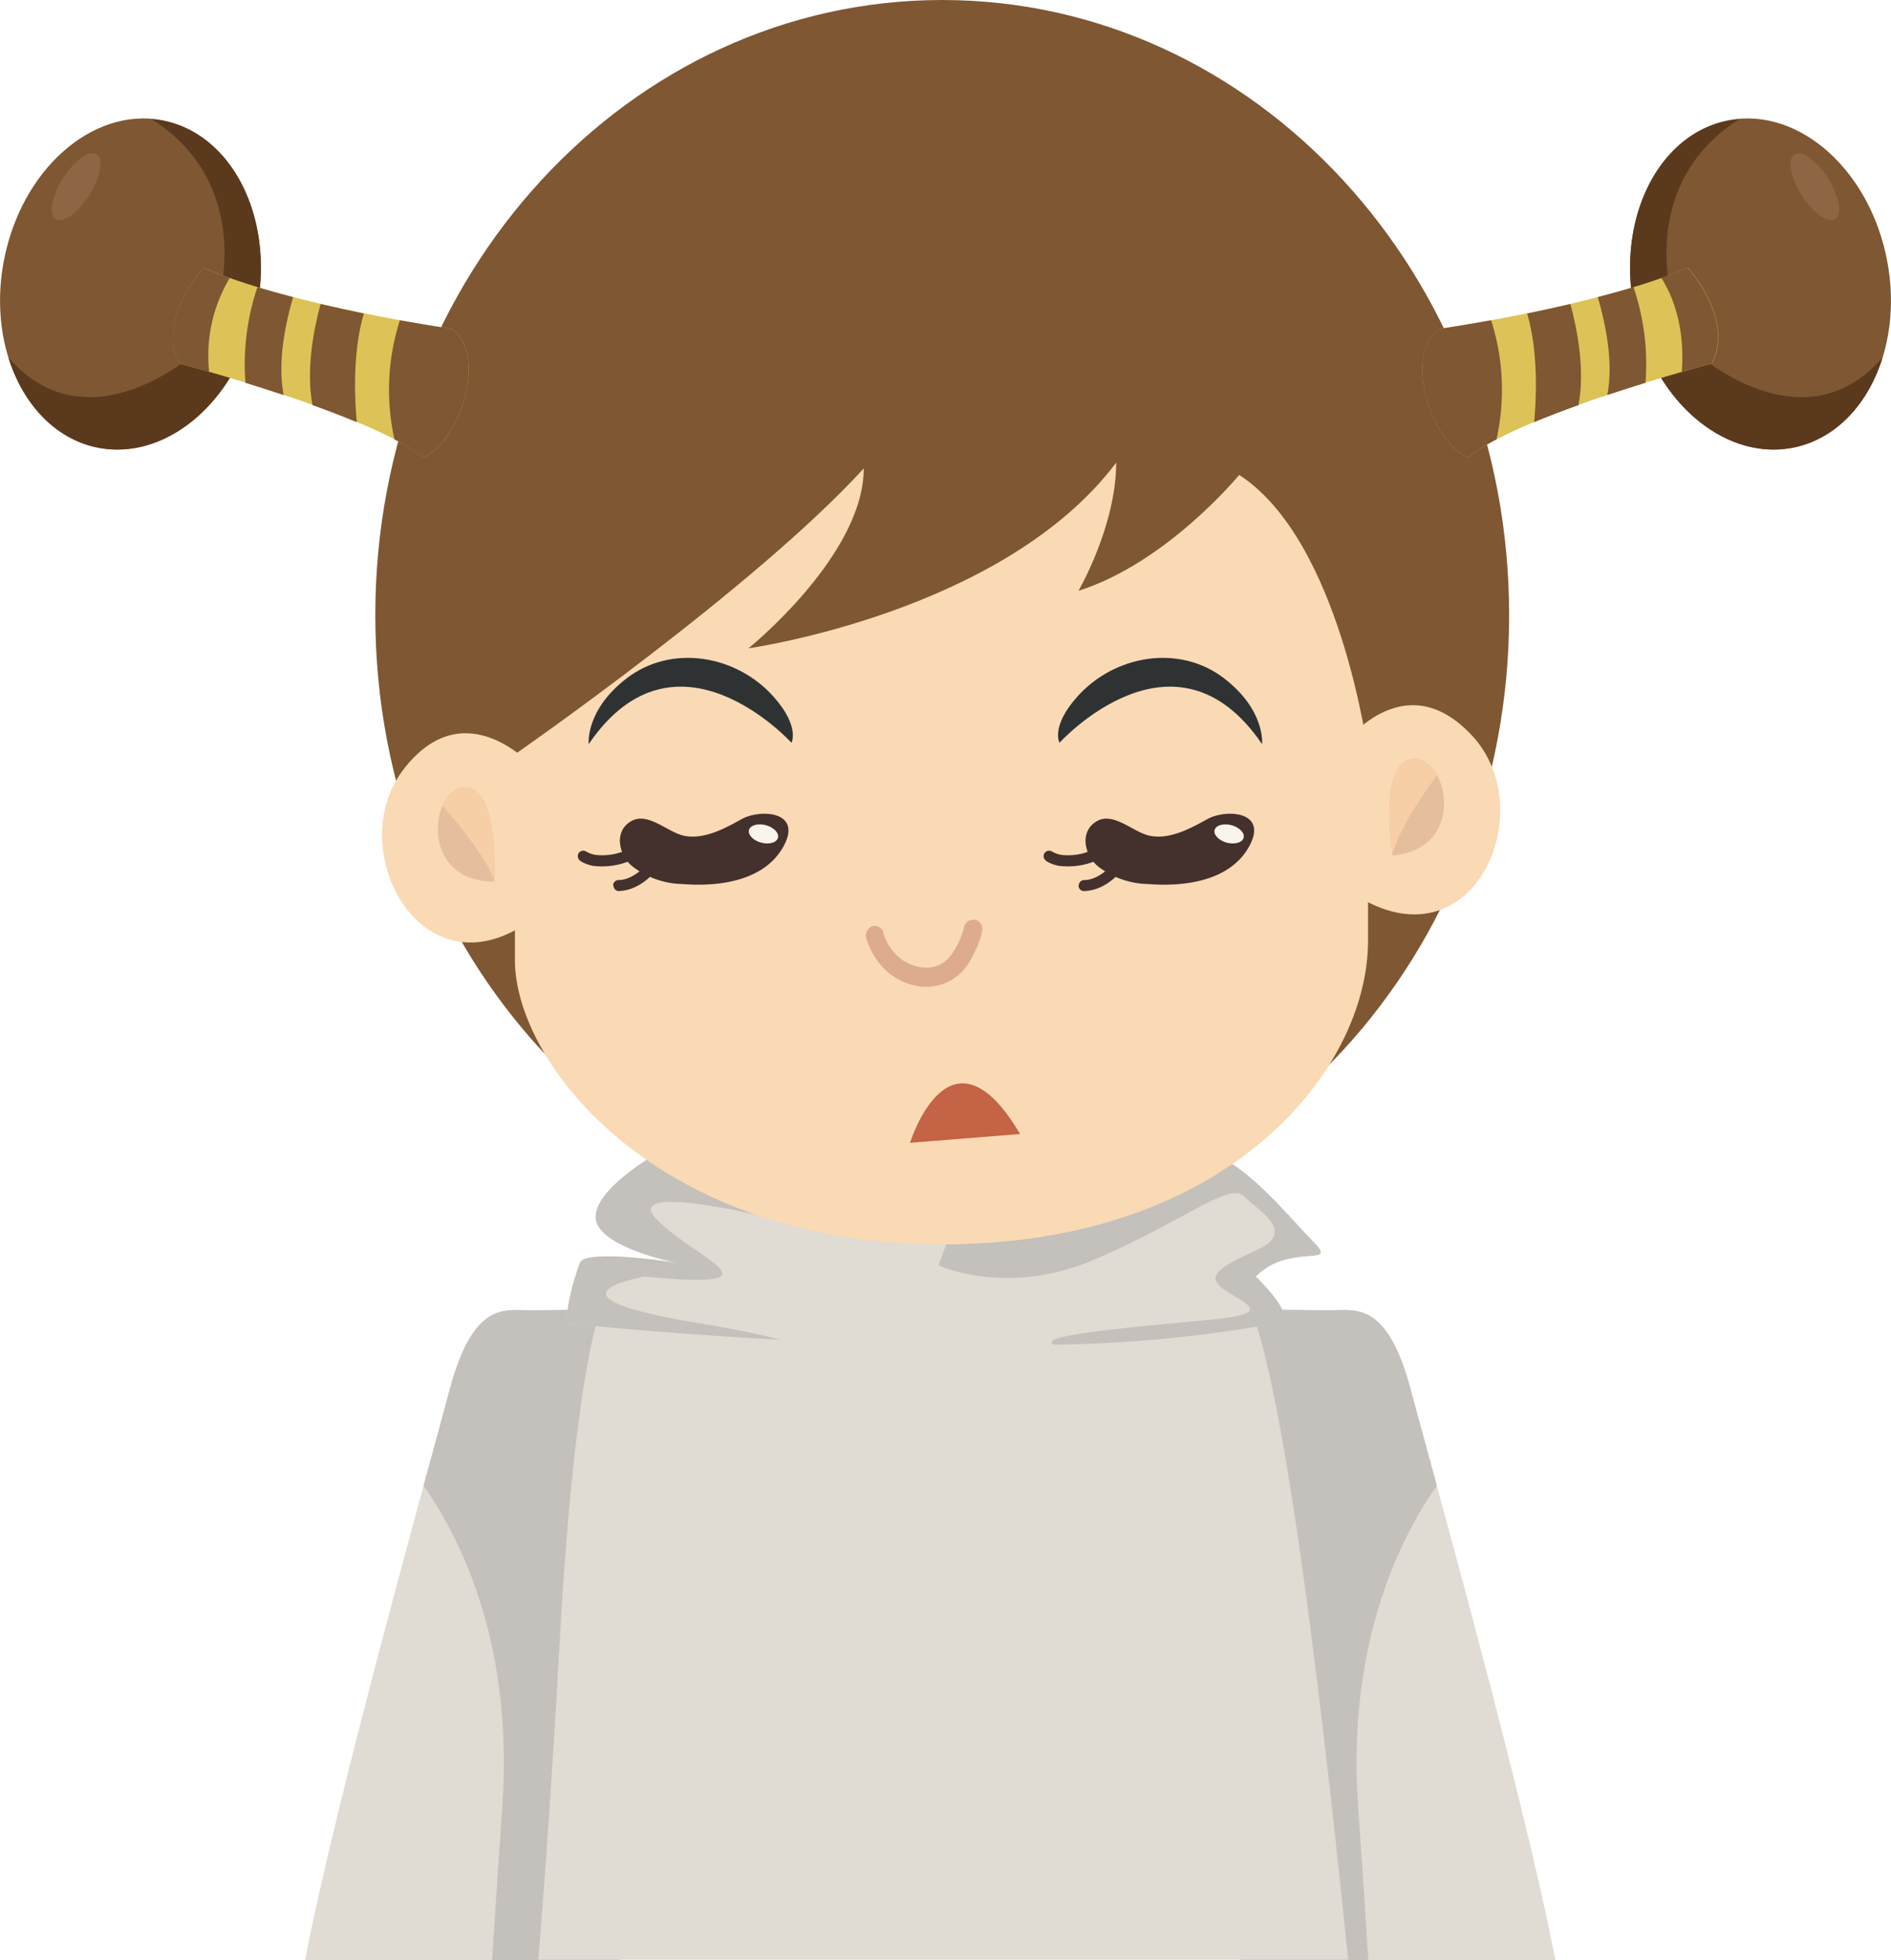 <svg xmlns="http://www.w3.org/2000/svg" viewBox="0 0 250.87 260"><defs><style>.cls-1{fill:#e0dbd3;}.cls-2{fill:#c4c0bb;}.cls-3{fill:#7f5732;}.cls-4{fill:#f9dab4;}.cls-5{fill:#2f3233;}.cls-6{fill:#ddac8c;}.cls-7{fill:#5b391d;}.cls-8{fill:#ddc357;}.cls-9{fill:#8e6644;}.cls-10{fill:#e5be9e;}.cls-11{fill:#f7cea6;}.cls-12{fill:#44302c;}.cls-13{fill:#f9f5ed;}.cls-14{fill:#c46345;}</style></defs><title>资源 148</title><g id="图层_2" data-name="图层 2"><g id="Layer_1" data-name="Layer 1"><path class="cls-1" d="M59.64,184.4C56.82,195,44.45,239.13,40.49,260h41.7l.42-86.34s-9.1.15-12.38.15S62.77,172.62,59.64,184.4Z"/><path class="cls-2" d="M59.64,184.4c-.68,2.56-1.91,7.06-3.45,12.7,4.27,6,12,20.08,10.46,42.34-.62,9-1.05,15.66-1.36,20.56h16.9l.42-86.34s-9.1.15-12.38.15S62.77,172.62,59.64,184.4Z"/><path class="cls-1" d="M187.17,184.4c-3.13-11.78-7.3-10.59-10.59-10.59s-12.38-.15-12.38-.15l.42,86.34h41.71C202.37,239.13,190,195,187.17,184.4Z"/><path class="cls-2" d="M187.17,184.4c-3.13-11.78-7.3-10.59-10.59-10.59s-12.38-.15-12.38-.15l.42,86.34h16.9c-.3-4.9-.74-11.55-1.36-20.56-1.52-22.26,6.2-36.36,10.46-42.34C189.09,191.46,187.85,187,187.17,184.4Z"/><path class="cls-1" d="M87.83,152.63s-8.8,4.78-8.8,8.8,10.89,6.12,10.89,6.12-12.28-2-13,0c-2.09,5.9-1.65,8-1.65,8s60.56,6.56,93.68,0c0,0,4.32.45-2.39-6.26,4.47-4.48,11-1.2,7.76-4.48s-10.15-11.93-14.92-11.93S125.12,159.79,87.83,152.63Z"/><path class="cls-1" d="M81,170.63s-4.37,4-6.76,47.33c-.91,16.5-1.87,30.34-2.83,42H178.86c-3.93-38.34-9.71-87-15-89.52C145.41,172.22,81,170.63,81,170.63Z"/><path class="cls-2" d="M85.45,169.34c19.09,1.79,7-2.24,1.79-7.46s14.32-.45,14.32-.45a12.49,12.49,0,0,0-1.22-6.86c-4-.48-8.23-1.12-12.51-1.94,0,0-8.8,4.78-8.8,8.8s10.89,6.12,10.89,6.12-12.28-2-13,0c-2.09,5.9-1.65,8-1.65,8s12,1.3,28.17,2.16c-2-.56-5.32-1.28-10.56-2.16C78.94,173.27,77,171.13,85.45,169.34Z"/><path class="cls-2" d="M166.59,169.34c4.47-4.48,11-1.2,7.76-4.48s-10.15-11.93-14.92-11.93c-2.1,0-9,1.33-19.26,2.21l-11.91,2.27-3.73,10.44s9.09,4.32,21-.9,17.6-10.14,19.46-8.28,7.09,4.7,1.87,7.09-7.16,3.58-4.25,5.44,5.59,2.91-.23,3.66-25.65,2-22.52,3.52A180.85,180.85,0,0,0,169,175.6S173.3,176.05,166.59,169.34Z"/><path class="cls-3" d="M200.21,81.61c0,45.07-33.67,81.6-75.21,81.6s-75.21-36.53-75.21-81.6S83.46,0,125,0,200.21,36.54,200.21,81.61Z"/><path class="cls-4" d="M181.49,63.76v61.07c0,17-18.43,40.41-56.88,40.24-37.43-.16-56.3-23.89-56.3-37.72V68.93s16.48-23.47,51.92-23.47C168.39,45.46,181.49,63.76,181.49,63.76Z"/><path class="cls-5" d="M140.56,98.53s15.27-16.86,26.87.18c0,0,.5-4.44-5-8.7-5.94-4.6-14.58-3.16-19.55,2.45C139.37,96.41,140.56,98.53,140.56,98.53Z"/><path class="cls-5" d="M105,98.53S89.7,81.67,78.1,98.71c0,0-.5-4.44,5-8.7,5.94-4.6,14.59-3.16,19.56,2.45C106.16,96.41,105,98.53,105,98.53Z"/><path class="cls-6" d="M129.4,122a1.31,1.31,0,0,1,.89,1.57h0a13.25,13.25,0,0,1-1.52,3.72h0a6.61,6.61,0,0,1-6.16,3.61h0l-.19,0h0a8.23,8.23,0,0,1-6-3.44h0a9.66,9.66,0,0,1-1.5-3h0a1.33,1.33,0,0,1,.83-1.6h0a1.18,1.18,0,0,1,1.46.9h0a1,1,0,0,1,0,.13h0l.18.47h0a7.08,7.08,0,0,0,.85,1.51h0a5.9,5.9,0,0,0,4.33,2.49h.1a4,4,0,0,0,3.69-1.94h0a10.12,10.12,0,0,0,1.47-3.18h0c0-.16.06-.22.06-.22h0a1.2,1.2,0,0,1,1.23-1h0a1.08,1.08,0,0,1,.19,0Z"/><path class="cls-3" d="M181.49,99.87S177.85,71.72,164.4,63c0,0-9.55,11.64-21.32,15.37,0,0,5-8.6,5-17C133.13,81.26,99.3,86,99.3,86s15.29-12.32,15.29-23.86c-14.54,15.91-46.28,37.92-46.28,37.92L65.16,61l54.16-27.06,38.9,1.6L183.3,59.38l1.09,8Z"/><path class="cls-3" d="M238.47,59.25c-9.16,2.26-18.79-5.57-21.5-17.48s2.51-23.41,11.68-25.67,18.79,5.57,21.5,17.49S247.64,57,238.47,59.25Z"/><path class="cls-7" d="M249.75,47.43c-10.64,12.23-24.84-.71-24.84-.71L222.78,43l-5.12,1.26c3.41,10.48,12.31,17.07,20.81,15C243.87,57.91,247.91,53.37,249.75,47.43Z"/><path class="cls-7" d="M221.87,39.81s-4.69-15.45,8.89-24a13.81,13.81,0,0,0-2.11.33c-9.13,2.25-14.34,13.65-11.72,25.51Z"/><path class="cls-8" d="M191,43.62s21.54-3.11,32.92-8.12c6.51,7.83,3.17,12.73,3.17,12.73S202,54.81,194.72,60.69C189.43,58.22,186.29,46.58,191,43.62Z"/><path class="cls-3" d="M223.12,49.33c2.41-.69,3.94-1.1,3.94-1.1s3.34-4.9-3.17-12.73c-1.08.48-2.25.93-3.48,1.38C221.84,39.13,223.57,43.21,223.12,49.33Z"/><path class="cls-3" d="M216.71,38.09c-1.54.46-3.13.9-4.74,1.32,1.74,6,1.81,10.14,1.26,13,1.77-.59,3.48-1.14,5.07-1.63A31.79,31.79,0,0,0,216.71,38.09Z"/><path class="cls-3" d="M203.53,56c1.88-.78,3.88-1.55,5.88-2.26.92-4.77-.24-10.33-1.07-13.41-2,.47-3.92.88-5.74,1.26C204.17,46.89,203.78,53.43,203.53,56Z"/><path class="cls-3" d="M197.82,42.48c-4.07.74-6.85,1.14-6.85,1.14-4.68,3-1.54,14.6,3.75,17.07a24.1,24.1,0,0,1,3.81-2.4A30.24,30.24,0,0,0,197.82,42.48Z"/><path class="cls-9" d="M243.56,29c-.89.72-2.87-.58-4.42-2.92s-2.07-4.82-1.17-5.55,2.87.58,4.42,2.92S244.46,28.25,243.56,29Z"/><path class="cls-3" d="M12.39,59.25c9.17,2.26,18.79-5.57,21.51-17.48S31.38,18.36,22.22,16.1,3.43,21.67.72,33.59,3.23,57,12.39,59.25Z"/><path class="cls-7" d="M1.11,47.43C11.76,59.66,26,46.72,26,46.72L28.09,43l5.11,1.26c-3.4,10.48-12.3,17.07-20.81,15C7,57.91,3,53.37,1.11,47.43Z"/><path class="cls-7" d="M29,39.81s4.69-15.45-8.89-24a14,14,0,0,1,2.11.33c9.12,2.25,14.34,13.65,11.71,25.51Z"/><path class="cls-8" d="M59.9,43.62S38.36,40.51,27,35.5c-6.51,7.83-3.18,12.73-3.18,12.73s25.06,6.58,32.35,12.46C61.43,58.22,64.57,46.58,59.9,43.62Z"/><path class="cls-3" d="M27.75,49.33c-2.42-.69-3.95-1.1-3.95-1.1S20.47,43.33,27,35.5c1.08.48,2.25.93,3.48,1.38A20,20,0,0,0,27.75,49.33Z"/><path class="cls-3" d="M34.15,38.09c1.54.46,3.14.9,4.74,1.32-1.74,6-1.8,10.14-1.26,13-1.77-.59-3.48-1.14-5.07-1.63A32.15,32.15,0,0,1,34.15,38.09Z"/><path class="cls-3" d="M47.33,56c-1.88-.78-3.87-1.55-5.87-2.26-.92-4.77.23-10.33,1.07-13.41,2,.47,3.91.88,5.74,1.26C46.69,46.89,47.09,53.43,47.33,56Z"/><path class="cls-3" d="M53.05,42.48c4.07.74,6.85,1.14,6.85,1.14,4.67,3,1.53,14.6-3.75,17.07a24.24,24.24,0,0,0-3.82-2.4A30.33,30.33,0,0,1,53.05,42.48Z"/><path class="cls-9" d="M7.3,29c.9.72,2.88-.58,4.42-2.92s2.08-4.82,1.18-5.55-2.88.58-4.42,2.92S6.41,28.25,7.3,29Z"/><path class="cls-4" d="M177.92,99.16s8.16-11.52,17.4-1.55.11,31.06-15.59,21.07Z"/><path class="cls-10" d="M184.74,113.49s-2-12.4,2.68-12.81S194.73,112.6,184.74,113.49Z"/><path class="cls-11" d="M187.42,100.68a3.54,3.54,0,0,1,3.22,2.16c-1.93,2.6-4.82,6.88-5.93,10.42C184.47,111.59,183.16,101.06,187.42,100.68Z"/><path class="cls-4" d="M71,102s-9.2-10.7-17.48.08S56.33,133.05,71,121.64Z"/><path class="cls-10" d="M65.56,116.94s.78-12.52-3.87-12.5S55.52,117,65.56,116.94Z"/><path class="cls-11" d="M61.69,104.44a3.53,3.53,0,0,0-3,2.45c2.16,2.42,5.44,6.41,6.88,9.82C65.65,115,66,104.42,61.69,104.44Z"/><path class="cls-12" d="M145.33,114.62l.23.22a11.15,11.15,0,0,0,6.73,2.43c4.48.36,10.93-.22,13.51-5.14,2.38-4.54-3.17-4.83-5.63-3.47-2.3,1.28-5.11,2.79-7.75,2.18-2.11-.48-4.71-3.17-6.9-1.91S143.76,113,145.33,114.62Z"/><path class="cls-13" d="M161.17,110c-.26.61.37,1.39,1.41,1.73s2.1.12,2.37-.49-.37-1.39-1.41-1.73S161.44,109.41,161.17,110Z"/><path class="cls-12" d="M138.8,114.2a.75.75,0,0,1-.25-1h0a.74.74,0,0,1,1-.25h0a3.68,3.68,0,0,0,1.21.45h0a7.89,7.89,0,0,0,4.05-.59h0a3.75,3.75,0,0,0,.39-.17h0a.75.75,0,0,1,1,.34h0a.76.76,0,0,1-.34,1h0a9.77,9.77,0,0,1-5.37.88h0a5,5,0,0,1-1.7-.64Z"/><path class="cls-12" d="M143.11,117.49a.74.74,0,0,1,.75-.75h0c1.83,0,3.58-1.77,4.29-2.73h0c.24-.31.36-.5.36-.5h0a.74.74,0,0,1,1-.23h0a.76.76,0,0,1,.24,1h0c-.07,0-2.26,3.82-5.92,3.92h-.14a.75.75,0,0,1-.61-.73Z"/><path class="cls-12" d="M83.55,114.62l.24.22a11.15,11.15,0,0,0,6.73,2.43c4.47.36,10.92-.22,13.5-5.14,2.38-4.54-3.17-4.83-5.63-3.47-2.29,1.28-5.11,2.79-7.75,2.18-2.1-.48-4.71-3.17-6.9-1.91S82,113,83.55,114.62Z"/><path class="cls-13" d="M99.4,110c-.27.61.36,1.39,1.41,1.73s2.09.12,2.36-.49-.37-1.39-1.41-1.73S99.66,109.41,99.4,110Z"/><path class="cls-12" d="M77,114.2a.76.76,0,0,1-.25-1h0a.74.74,0,0,1,1-.25h0a3.68,3.68,0,0,0,1.21.45h0a7.93,7.93,0,0,0,4.06-.59h0a4.09,4.09,0,0,0,.38-.17h0a.75.75,0,0,1,1,.34h0a.75.75,0,0,1-.34,1h0a9.74,9.74,0,0,1-5.37.88h0a5.2,5.2,0,0,1-1.7-.64Z"/><path class="cls-12" d="M81.34,117.49a.73.73,0,0,1,.74-.75h0c1.83,0,3.59-1.77,4.3-2.73h0a5.07,5.07,0,0,0,.35-.5h0a.74.74,0,0,1,1-.23h0a.75.75,0,0,1,.24,1h0c-.07,0-2.26,3.82-5.91,3.92H82a.74.74,0,0,1-.61-.73Z"/><path class="cls-14" d="M120.73,151.6s5.26-16.94,14.6-1.17Z"/></g></g></svg>